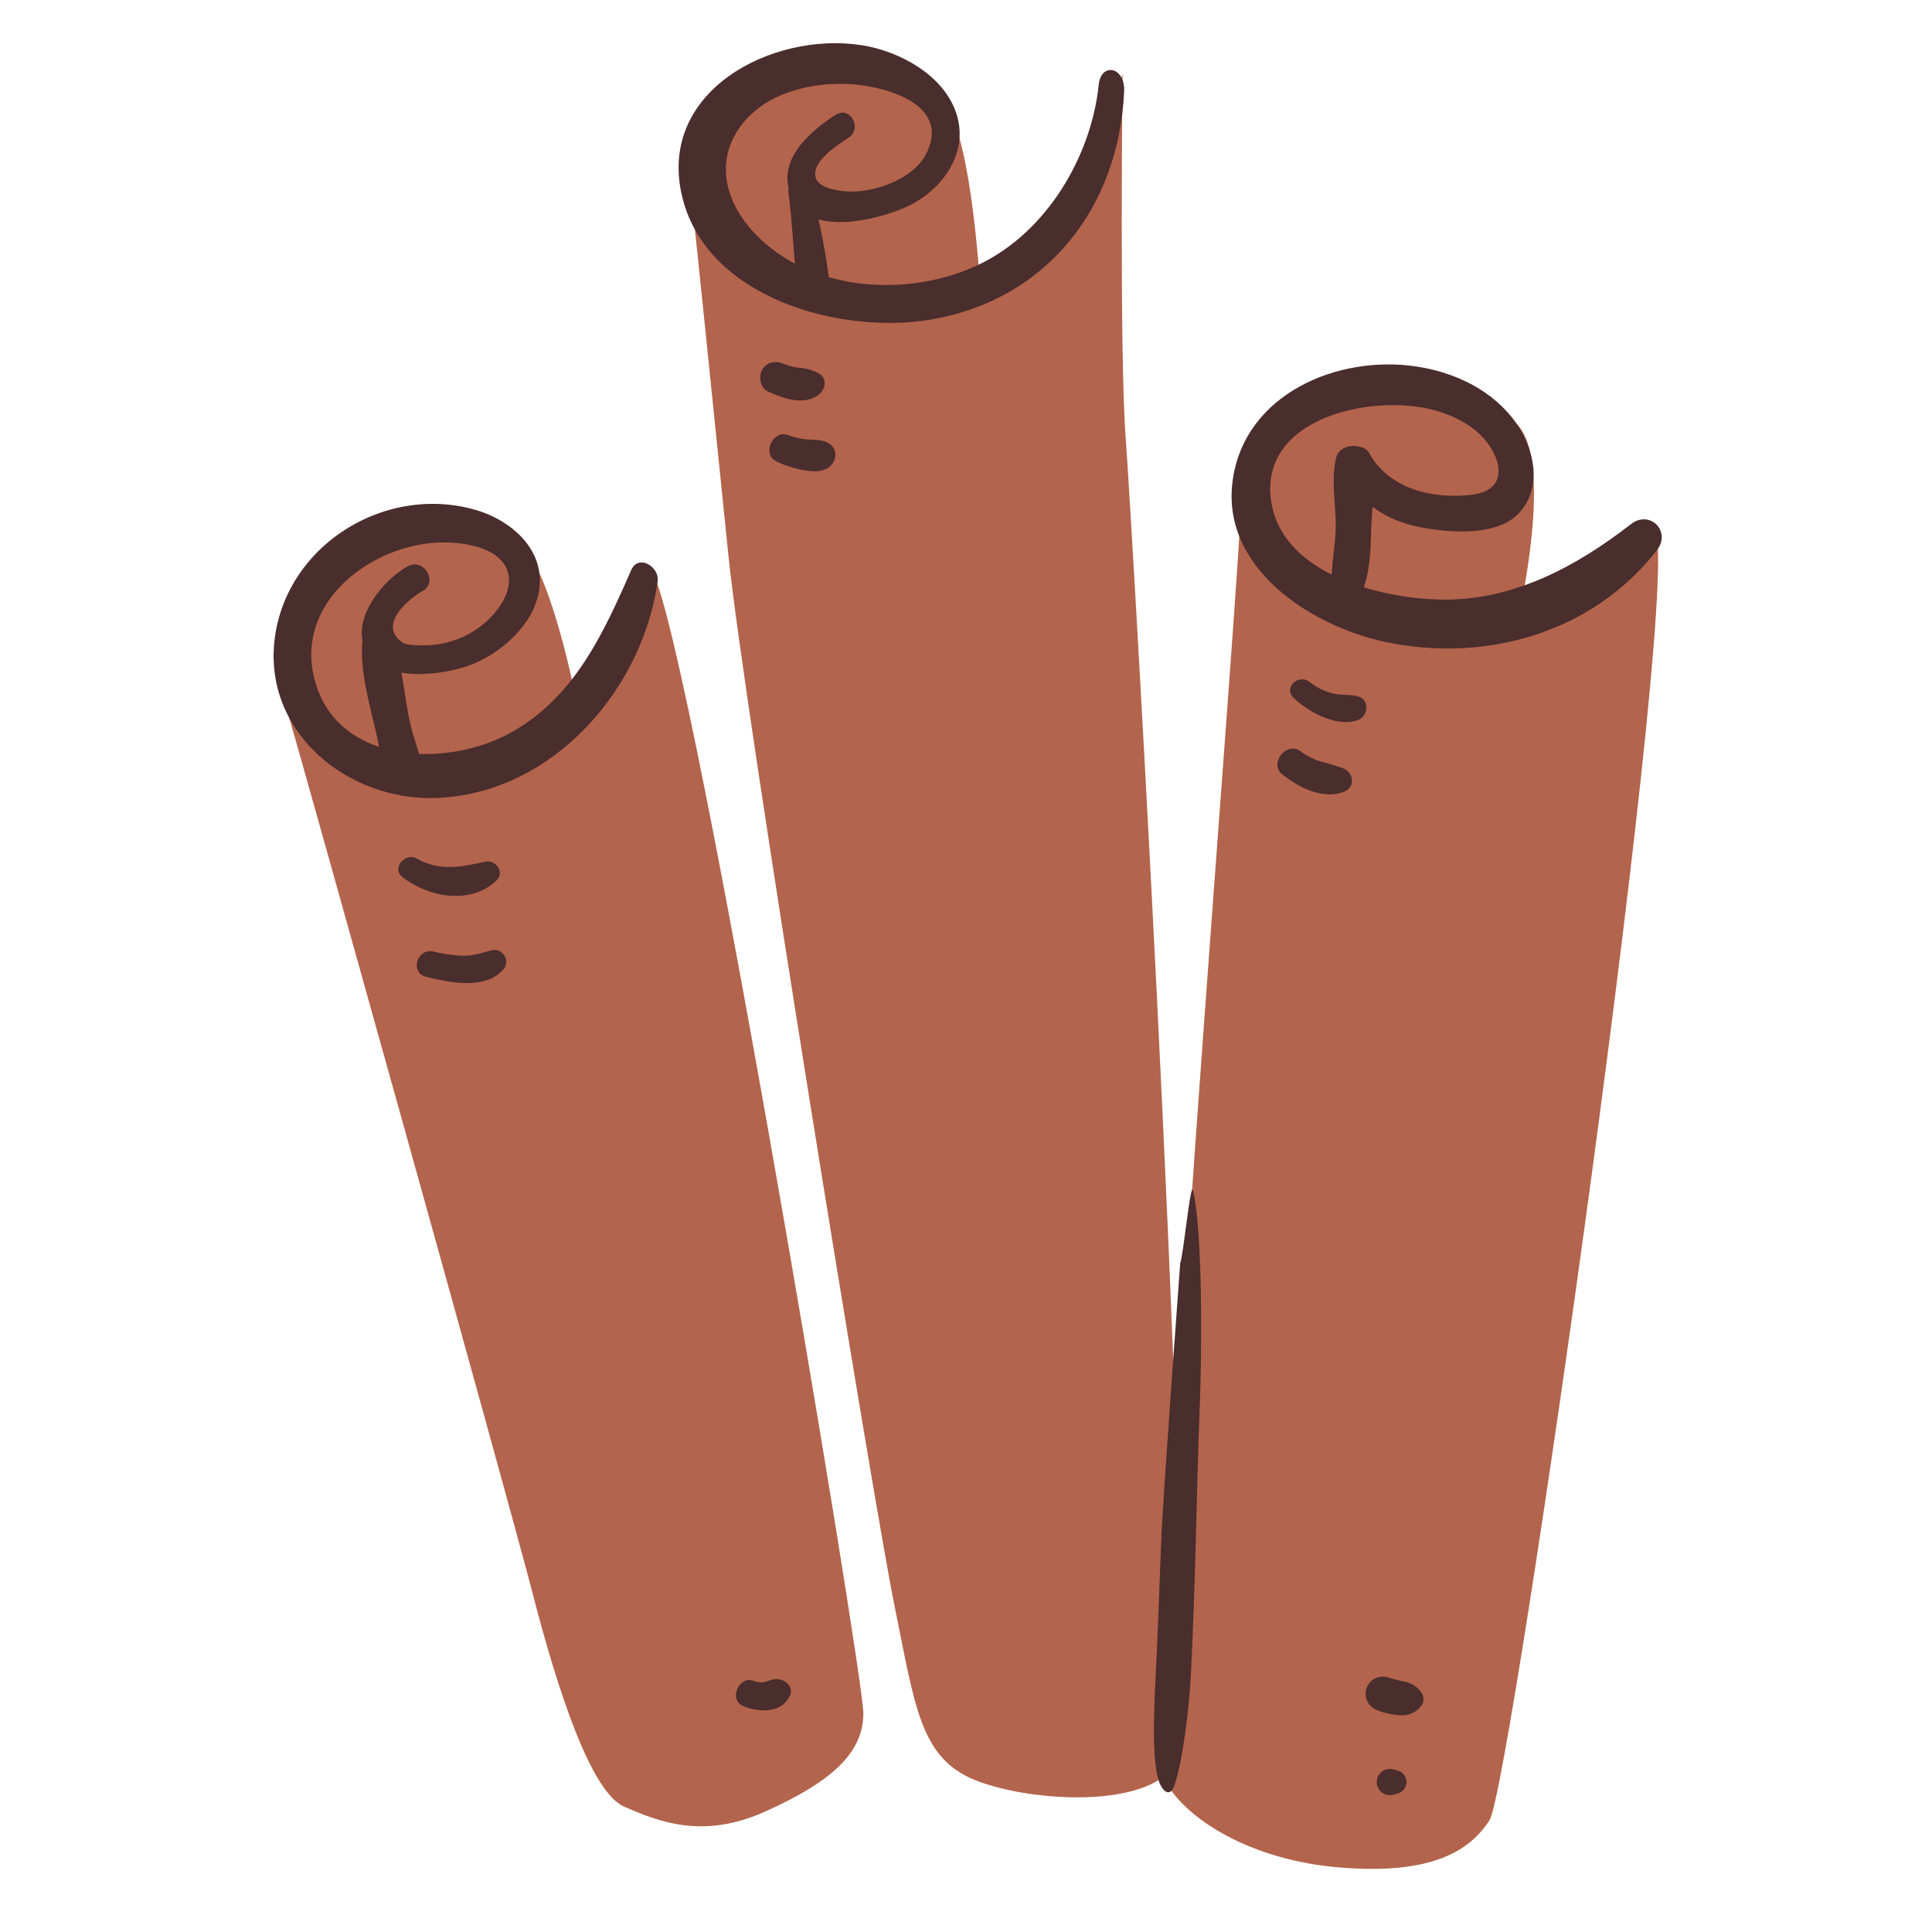 <svg xmlns="http://www.w3.org/2000/svg" viewBox="0 0 512 512"><defs><style>.cinnamoncls-1{fill:none;}.cinnamoncls-2{fill:#b3644c;}.cinnamoncls-3{fill:#4a2d2d;}</style></defs><g id="Capa_2" data-name="Capa 2"><g id="bocetos"><rect class="cinnamoncls-1" width="512" height="512"/><path class="cinnamoncls-2" d="M152.88,186.43s-6.29-33.56-14.68-42.37S100.44,134,87.44,146.58,74,181.4,76.53,189.79s57.89,206.38,64.6,232.39,15.52,52.85,24.33,56.63,20.56,8.81,37.34,1.26,26-15.11,26-26-48.24-299.51-56.63-303.28C164.62,168.81,152.88,186.43,152.88,186.43Z"/><path class="cinnamoncls-3" d="M108.08,150.07c-6.86,3.73-16.37,15.41-10.24,23.65,5.31,7.12,20.06,5.13,27,2.43,9.18-3.59,18.92-12.72,18.18-23.43-.62-8.89-8.79-15.17-16.76-17.52-24-7.08-50.28,9.14-53.45,34s19.43,43.2,43,42.26c30.39-1.21,54.34-28.35,58.47-57.39.55-3.84-5.1-7.35-7-3-7.56,17.23-15.52,34.67-33.18,43.75-17.08,8.77-45.28,7.34-50.83-15.1-5.2-21,16.75-36.68,35.72-35.94,4.23.17,10,1.13,13.27,4.19,6,5.61.54,13.78-4.53,17.71A24.51,24.51,0,0,1,113.23,171c-1.73,0-5.29.19-6.68-.8-6.69-4.75,2.29-11.84,5.37-13.53,4.3-2.37.47-8.91-3.84-6.58Z"/><path class="cinnamoncls-3" d="M102.12,204.44a39,39,0,0,0,5.86,2c1.48-.06,3-.05,4.44,0-.4-4.89-2.55-9.75-3.66-14.55-1.78-7.72-2.12-16.31-5-23.68-1.62-4.2-7.09-3.36-7.62,1-.93,7.66,1.5,16.22,3.23,23.66C100.24,196.48,100.89,200.63,102.12,204.44Z"/><path class="cinnamoncls-3" d="M106.55,232.37c6.93,5.36,17.94,7.61,25,1,2.32-2.17-.15-5.64-2.94-5-6.52,1.38-12.08,2.63-18.26-.88-2.94-1.67-6.63,2.65-3.76,4.87Z"/><path class="cinnamoncls-3" d="M113,258.88c6.19,1.46,15.4,3.58,20.3-1.89a3.1,3.1,0,0,0-3-5.14c-2.56.58-4.8,1.47-7.48,1.44a40.52,40.52,0,0,1-8-1.14c-4.37-.94-6.25,5.69-1.86,6.73Z"/><path class="cinnamoncls-3" d="M196.81,452.06c4.2,1.82,10.54,2.11,12.59-2.88.89-2.17-1.3-4-3.17-4.18-1.48-.14-2.63.61-4,.83a5.52,5.52,0,0,1-2.59-.4c-3.82-1.39-6.58,5-2.8,6.63Z"/><path class="cinnamoncls-2" d="M259.75,76.21s-2.09-37.76-8.81-47.83-28.52-12.58-47.4-7.55S182.15,44.74,183,50.62s5.87,56.21,10.07,96.9,38.59,251.68,44,278.11,6.71,40.27,21.4,46.14,45.72,7.55,52.85-4.19-11.33-329.71-13-351.52-.84-96.48-.84-96.48-9.65,36.49-21,46.14S259.75,76.21,259.75,76.21Z"/><path class="cinnamoncls-3" d="M291.12,22.93C289,41.81,277.29,61.3,260,69.83c-18.84,9.3-45.5,7.72-60.32-8.33-6.71-7.27-10-17.12-4.65-26.19,5.82-9.85,18-13.33,28.85-13.08,9.66.22,28.76,5,21.41,18.82-3.31,6.25-13.06,9.86-19.9,9.7-2.46,0-8.5-.69-9.26-3.79-1.06-4.26,5.95-8.6,8.82-10.53,3.68-2.48.28-8.44-3.51-6-7.36,4.75-16.57,12.94-11.14,22.72,5.16,9.29,21.76,5.2,29.4,1.9,9.9-4.29,17.61-14.73,13.48-25.73-3.68-9.76-15-15.78-24.73-17.33-23.89-3.78-54.73,12.33-47.56,40.57,6.74,26.55,41.91,36.13,65.64,32.15,30.75-5.14,50-29.62,51.38-60.52C298.22,17.54,291.5,16.33,291.12,22.93Z"/><path class="cinnamoncls-3" d="M211.18,74.48a42.07,42.07,0,0,1,9,4c-.82-9.5-2.87-19-5-28.2-.78-3.41-6.72-2.75-6.24.85C210,58.81,210.2,66.74,211.18,74.48Z"/><path class="cinnamoncls-3" d="M203.52,103.75c4,1.84,9.54,3.82,13.43.87,1.86-1.41,2.37-4.37,0-5.68a12.64,12.64,0,0,0-5.29-1.49,14.05,14.05,0,0,1-3.89-1c-2.09-.89-4.51-.63-5.76,1.51-1.07,1.81-.57,4.8,1.51,5.76Z"/><path class="cinnamoncls-3" d="M205.8,122.3a27.84,27.84,0,0,0,6.51,2.17c2.4.43,5.26.91,7.34-.64s2.54-4.78,0-6.32c-1.85-1.13-3.81-.89-5.88-1.06a20.17,20.17,0,0,1-5-1.17c-4-1.43-6.94,5.22-3,7Z"/><path class="cinnamoncls-2" d="M402.31,164s9.77-41.83-.46-51.75S365.19,96,346.94,105.43s-19.51,25.17-18.25,28.94-25.8,326.57-20.13,337.26,23.28,21.4,46.56,23.28,34-3.77,39.64-12.58S447.61,143.18,438.18,140,402.31,164,402.31,164Z"/><path class="cinnamoncls-3" d="M356,123.12c3.08,9.71,11.07,14.91,20.93,16.7,7.69,1.39,20.07,2.4,25.87-4.12,6-6.74,3.76-16.78-.94-23.5-6.09-8.69-16.11-13.49-26.4-15.06-20.83-3.19-45.62,7.18-48.79,30.2s20.46,38.44,40.21,42.72c26.74,5.8,55.23-2.38,72.23-24.27,3.88-5-1.9-10.77-6.89-6.89-14.27,11.09-30.74,20-49.22,20-16,0-42.11-6.22-45.9-24.8-4.9-24,28.58-30.54,45.09-24.77,5.15,1.8,10.17,4.75,13,9.52,3.62,6.11,2.33,11.28-5,12.24-10.2,1.33-22-1.41-27.27-10.9-2.05-3.68-8.19-1.22-6.88,2.9Z"/><path class="cinnamoncls-3" d="M354.2,120.91c-1.64,6-.1,12.77-.22,19s-2,12.88-.54,18.87c.74,2.95,4.39,2.9,5.95.78,3.75-5.13,3.79-13.46,4-19.65.21-6.38,1.8-14.76-1.65-20.31-1.53-2.45-6.74-1.56-7.53,1.32Z"/><path class="cinnamoncls-3" d="M342.85,185c4,3.69,11.31,7.8,16.91,5.86,2.91-1,3.33-5.52,0-6.34-2.17-.54-4.39-.21-6.59-.77a16,16,0,0,1-6.09-3c-2.94-2.34-7.12,1.55-4.23,4.23Z"/><path class="cinnamoncls-3" d="M339.75,205.12c4.33,3.54,10.57,6.76,16.23,4.78,3.22-1.12,2.94-5.05,0-6.27a58.23,58.23,0,0,0-6-1.82A19.48,19.48,0,0,1,344.5,199c-3.62-2.5-8.2,3.32-4.75,6.15Z"/><path class="cinnamoncls-3" d="M365.24,453.35a21.43,21.43,0,0,0,5.75,1.2,6.31,6.31,0,0,0,5.78-2.65,3.14,3.14,0,0,0,0-3.25,7,7,0,0,0-4.58-3,38.78,38.78,0,0,1-4.51-1.17,4.6,4.6,0,0,0-5.63,3.2,4.68,4.68,0,0,0,3.19,5.63Z"/><path class="cinnamoncls-3" d="M369.26,475.61l1.17-.32.75-.31a2.45,2.45,0,0,0,.88-.81,3,3,0,0,0,.67-1.91,3.66,3.66,0,0,0-.43-1.58,3.22,3.22,0,0,0-1.87-1.45l-1.17-.32a3.46,3.46,0,0,0-3.38.9,3.46,3.46,0,0,0,0,4.91,3.48,3.48,0,0,0,3.38.89Z"/><path class="cinnamoncls-3" d="M307.81,406.7c-.48,11.12-.81,22.25-1.35,33.37-.49,10-1.46,25,.58,31.72.84,2.78,2.92,4.67,4.07,1.63,2.24-5.91,4.08-20.75,4.53-30.24q.81-17.42,1.26-34.85c.32-12.29.61-24.56,1.09-36.84.46-11.78.83-44.36-1.79-55.9-.7-3.08-2.49,16.6-3.43,19.13C312.77,334.72,308.32,395,307.81,406.7Z"/></g></g></svg>